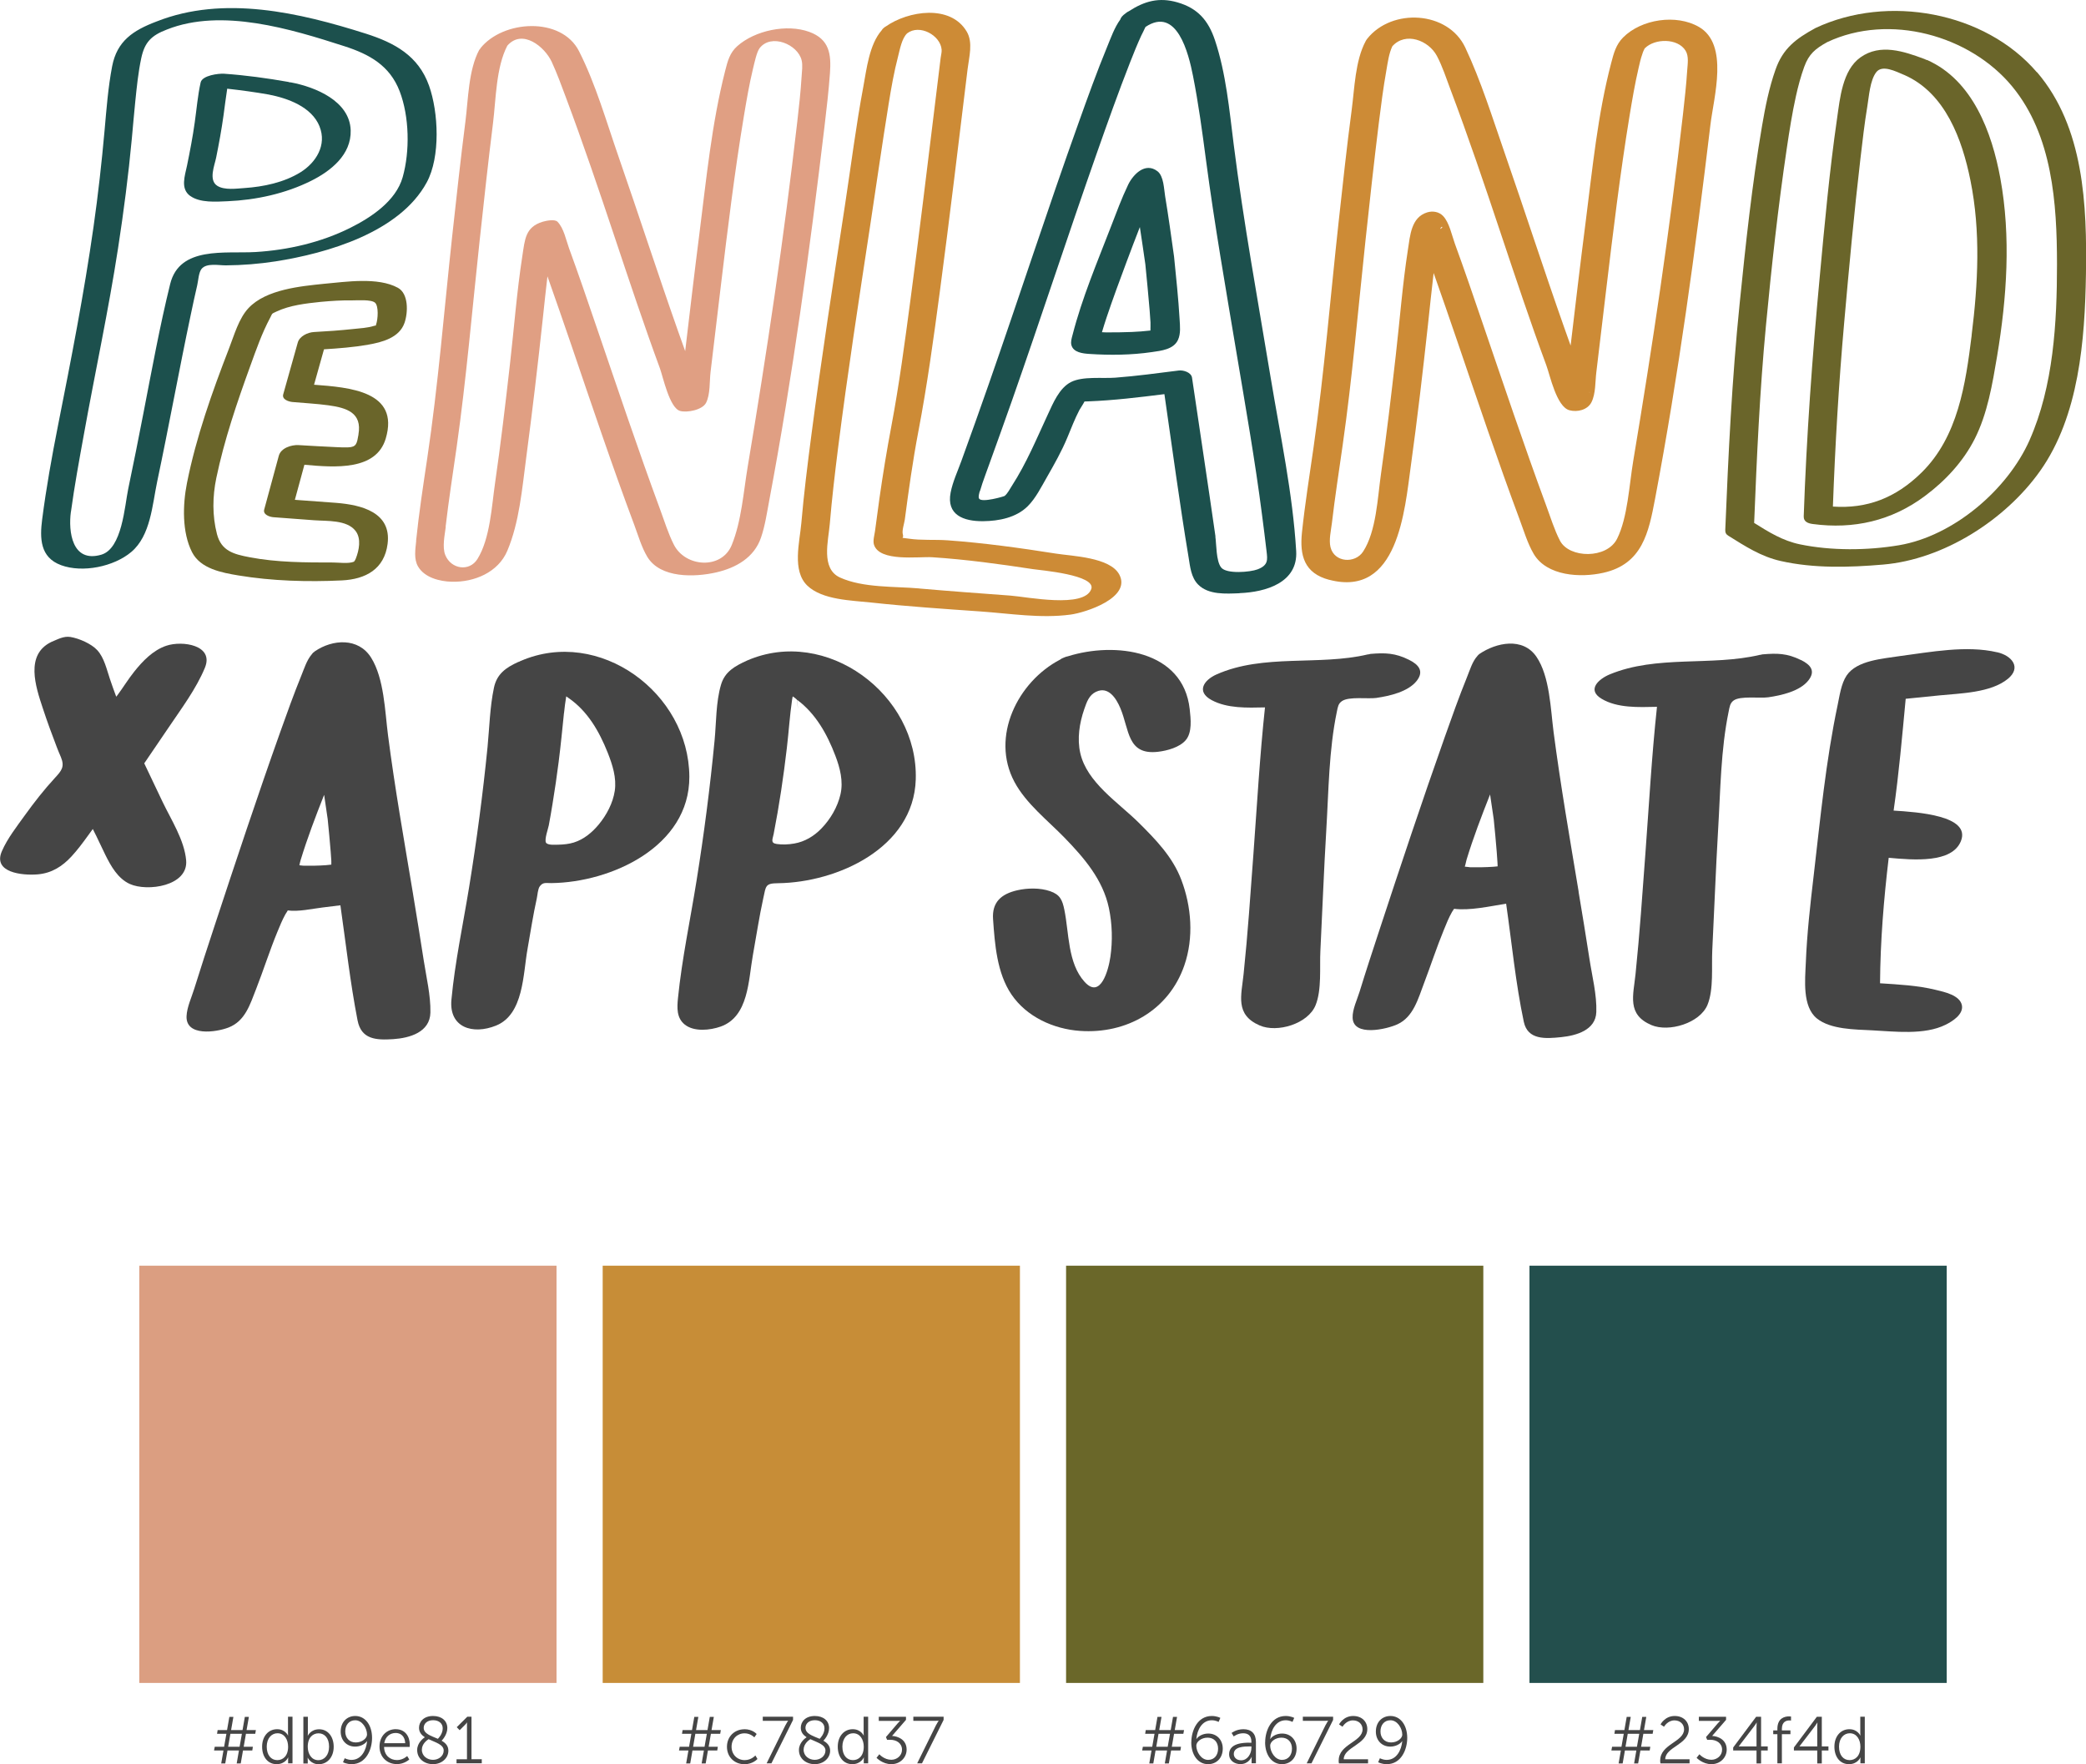 <?xml version="1.0" encoding="UTF-8"?><svg id="Layer_2" xmlns="http://www.w3.org/2000/svg" viewBox="0 0 361.07 305.35"><defs><style>.cls-1{fill:#6a652a;}.cls-2{fill:#6a6729;}.cls-3{fill:#cd8b36;}.cls-4{fill:#c78d37;}.cls-5{fill:#db9e81;}.cls-6{fill:#e09f83;}.cls-7{fill:#234f4d;}.cls-8{fill:#454545;}.cls-9{fill:#1c504d;}</style></defs><g id="Layer_1-2"><g><path class="cls-9" d="M10.56,97.82c3.74,1.38,9.15,.26,12.16-2.28,3.36-2.83,3.64-8.17,4.49-12.2,2.03-9.6,3.78-19.27,5.81-28.87,.36-1.71,.72-3.41,1.12-5.11,.18-.76,.24-2.18,.74-2.81,.86-1.08,3.02-.61,4.19-.62,2.89-.02,5.77-.25,8.62-.69,8.96-1.4,21.49-5.02,26.18-13.68,2.39-4.41,2.03-12.14,.39-16.74-1.85-5.19-5.98-7.42-10.95-9C51.83,2.18,38.73-.88,27.1,3.72c-4.07,1.54-6.85,3.38-7.69,7.76-.7,3.66-.98,7.4-1.31,11.11-.5,5.57-1.12,11.12-1.91,16.66-1.64,11.56-3.89,23-6.16,34.45-1.06,5.35-2.03,10.77-2.73,16.18-.42,3.26-.39,6.6,3.27,7.94Zm1.72-9.24c.61-4.48,1.43-8.94,2.24-13.39,1.94-10.77,4.26-21.45,5.92-32.26,.97-6.29,1.79-12.61,2.38-18.95,.2-2.12,.37-4.24,.59-6.36,.26-2.52,.51-5.07,1.04-7.55,.58-2.72,1.7-3.92,4.44-4.96,9.49-3.76,21.45-.1,30.73,2.89,4.32,1.39,7.85,3.34,9.56,7.8,1.68,4.38,1.79,10.38,.52,14.87-1.17,4.13-5.47,6.97-9.08,8.77-5.05,2.52-10.76,3.84-16.38,4.18-5.27,.31-13.15-1.07-14.78,5.52-1.82,7.38-3.18,14.89-4.63,22.35-.85,4.37-1.71,8.74-2.63,13.1-.63,2.99-1.05,10.37-4.67,11.42-5.07,1.48-5.72-4.02-5.26-7.42Z"/><path class="cls-9" d="M32.94,33.92c1.71,1.22,4.47,.99,6.44,.91,4.93-.21,10-1.31,14.43-3.51,3.45-1.71,7.02-4.54,6.89-8.77-.16-5.08-6.14-7.5-10.35-8.29-.09-.02-.18-.01-.26-.02-.06-.02-.1-.04-.17-.06-3.68-.65-7.41-1.16-11.14-1.42-.94-.06-3.77,.28-4.05,1.51-.51,2.28-.69,4.59-1.02,6.9-.35,2.52-.83,5.01-1.34,7.5-.36,1.74-1.2,4,.57,5.26Zm22.37-12.03c1.29,3.21-.6,6.25-3.3,7.93-2.87,1.77-6.37,2.5-9.72,2.73-1.38,.09-3.44,.4-4.68-.39-1.54-.98-.48-3.5-.2-4.86,.49-2.43,.94-4.87,1.28-7.33,.21-1.54,.4-3.08,.64-4.62,2.4,.27,4.8,.59,7.17,1.01,3.34,.65,7.44,2.12,8.82,5.53Z"/><path class="cls-1" d="M63.7,59.66c2.41-.41,5.43-1.19,6.32-3.78,.63-1.83,.71-5.06-1.15-6.07-3.48-1.9-9.04-1.02-12.78-.69-4.07,.42-10.04,.97-13.07,4.2-1.7,1.81-2.49,4.72-3.37,6.97-2.92,7.54-5.71,15.38-7.29,23.33-.74,3.73-.87,8.51,.88,11.95,1.46,2.87,5.14,3.55,8.03,4.03,5.84,.97,11.99,1.14,17.9,.86,4.14-.2,7.36-1.96,7.92-6.32,.7-5.46-4.51-6.75-8.86-7.1-2.39-.19-4.79-.36-7.19-.53,.55-2.02,1.1-4.05,1.65-6.07,5.34,.49,12.43,1.03,14.08-4.54,2.43-8.19-6.27-8.85-12.41-9.31,.57-2.04,1.15-4.09,1.72-6.13,2.55-.16,5.1-.36,7.62-.79Zm-1.65,15.56c-.27,1.54-.34,2.17-1.81,2.21-.7,.02-1.4,0-2.1-.04-2.15-.09-4.3-.23-6.46-.35-1.22-.07-3.05,.49-3.42,1.84-.84,3.11-1.68,6.21-2.53,9.32-.24,.88,.95,1.27,1.58,1.32,2.36,.18,4.73,.36,7.09,.53,2.19,.16,5.64-.1,7.14,1.84,1.03,1.34,.61,3.36,.04,4.81-.06,.16-.18,.37-.31,.52-.94,.39-2.62,.14-3.58,.14-4.8,0-9.75,0-14.48-.91-2.75-.52-4.9-1.08-5.66-4.02-.82-3.17-.77-6.51-.11-9.69,1.37-6.58,3.58-13.06,5.87-19.37,1.02-2.81,2.02-5.69,3.43-8.33,.46-.87,.2-.68,1.1-1.11,2.36-1.11,5.11-1.41,7.67-1.68,1.84-.17,3.68-.29,5.53-.26,.79,.01,3.19-.19,3.87,.4,.65,.57,.52,2.87,.18,3.8-.11,.3,.13,.07-.34,.21-1.16,.37-2.45,.42-3.65,.55-2.26,.24-4.5,.4-6.77,.52-1.07,.06-2.48,.72-2.79,1.82-.84,2.99-1.68,5.98-2.52,8.97-.25,.89,.96,1.26,1.58,1.32,2.07,.19,4.17,.29,6.23,.57,3.19,.44,5.88,1.28,5.21,5.06Z"/><path class="cls-6" d="M72.04,93.62c-.14,1.42-.44,3.13,.32,4.43,1.13,1.94,3.77,2.59,5.84,2.64,3.9,.1,8.03-1.62,9.61-5.35,2.08-4.92,2.56-10.71,3.25-15.94,1.07-8.09,2.03-16.19,2.9-24.3,.26-2.42,.51-4.85,.8-7.27,1.41,3.98,2.79,7.98,4.16,11.98,3.54,10.39,7.03,20.8,10.88,31.08,.67,1.8,1.25,3.84,2.25,5.5,2.26,3.73,8.21,3.54,11.94,2.68,3.42-.79,6.56-2.56,7.74-6.04,.7-2.05,1.02-4.28,1.42-6.4,4.03-21.42,7-43.16,9.57-64.79,.36-3.05,.72-6.12,.94-9.19,.23-3.22-.06-5.86-3.6-7.14-3.88-1.4-9.38-.25-12.45,2.48-1.29,1.15-1.66,2.58-2.08,4.23-2.34,9.16-3.27,18.79-4.46,28.15-.87,6.79-1.66,13.6-2.47,20.4-.4-1.11-.8-2.22-1.19-3.33-3.55-10.06-6.83-20.21-10.33-30.28-2.11-6.06-3.94-12.54-6.85-18.29-3.06-6.05-13.2-5.4-17.08-.51-.04,.04-.02,.07-.04,.11-.05,.06-.12,.1-.16,.16-1.87,3.5-1.9,8.57-2.39,12.4-.85,6.64-1.57,13.29-2.3,19.94-1.39,12.79-2.41,25.65-4.31,38.37-.71,4.75-1.44,9.51-1.93,14.29Zm5.09-2.44c.54-4.63,1.26-9.24,1.92-13.85,1.67-11.81,2.68-23.71,3.96-35.57,.74-6.83,1.48-13.66,2.33-20.48,.51-4.1,.51-9.59,2.47-13.37,2.59-2.98,6.47,.16,7.69,2.8,.91,1.98,1.67,4.04,2.43,6.09,3,8.01,5.75,16.12,8.46,24.23,2.54,7.6,5.07,15.21,7.84,22.73,.52,1.42,1.66,6.88,3.5,7.37,1.21,.33,3.86-.17,4.49-1.42,.74-1.46,.58-3.72,.77-5.31,.59-4.97,1.18-9.94,1.78-14.91,1.18-9.85,2.38-19.72,4.01-29.51,.45-2.69,.91-5.39,1.55-8.05,.26-1.06,.65-2.94,1.15-3.59,2-2.6,6.63-.66,7.28,2.11,.21,.88,.04,1.94-.01,2.83-.16,2.61-.45,5.21-.75,7.81-2.29,19.95-5.26,39.89-8.58,59.69-.73,4.37-1.07,9.41-2.76,13.55-1.75,4.3-8.04,3.86-10.02-.06-.96-1.89-1.61-4-2.34-5.99-3.89-10.54-7.45-21.19-11.09-31.82-1.54-4.51-3.08-9.03-4.72-13.51-.51-1.41-.9-3.46-1.99-4.57-.49-.5-2.02-.16-2.57,0-3.01,.92-3.07,3.05-3.51,5.89-.97,6.24-1.44,12.57-2.16,18.84-.78,6.84-1.58,13.7-2.57,20.51-.58,3.97-.85,9.62-3.05,13.14-1.4,2.24-4.56,1.76-5.56-.68-.57-1.38-.09-3.51,.08-4.91Z"/><path class="cls-3" d="M185.29,106.38c2.66-.36,10.56-2.92,8.46-6.92-1.59-3.02-8.18-3.2-10.97-3.64-6.21-.98-12.48-1.85-18.75-2.3-2.21-.16-4.56,.04-6.75-.29-1.75-.27-.74,.1-1-.72-.2-.62,.24-1.92,.33-2.54,.67-5.09,1.38-10.19,2.34-15.23,1.54-8.05,2.65-16.17,3.73-24.28,1.71-12.84,3.24-25.69,4.81-38.55,.25-2.06,.97-4.55-.16-6.45-2.82-4.76-10.13-3.59-13.99-.89-.14,.08-.26,.16-.36,.25-.18,.14-.29,.29-.37,.43-2.16,2.46-2.62,6.8-3.18,9.79-1.26,6.71-2.11,13.51-3.14,20.26-2.04,13.35-4.11,26.71-5.86,40.1-.66,5.05-1.29,10.12-1.73,15.19-.29,3.28-1.63,8.2,1.04,10.77,2.61,2.51,7.73,2.56,11.07,2.93,6.27,.68,12.58,1.1,18.87,1.54,5.12,.36,10.48,1.24,15.6,.55Zm-26.16-4.53c-4.27-.38-9.72-.07-13.73-1.89-3.35-1.53-2.02-6.32-1.77-9.28,.37-4.41,.89-8.8,1.44-13.18,1.63-12.85,3.6-25.65,5.55-38.45,1.07-7.04,2.07-14.1,3.21-21.13,.44-2.73,.92-5.47,1.62-8.15,.31-1.19,.64-3.12,1.57-4,2.14-1.65,5.77,.33,5.97,2.82,.04,.45-.12,.98-.17,1.43-.32,2.67-.65,5.34-.98,8.01-1.39,11.32-2.75,22.65-4.26,33.96-.97,7.27-1.93,14.56-3.29,21.76-.79,4.17-1.47,8.35-2.07,12.55-.26,1.87-.52,3.74-.76,5.61-.09,.67-.4,1.69-.18,2.37,.96,3.02,7.71,2.02,10.1,2.17,5.84,.38,11.66,1.18,17.43,2.06,1.22,.19,10.96,.98,10.08,3.45-1.21,3.37-11.07,1.35-13.98,1.13-5.26-.39-10.52-.77-15.78-1.23Z"/><path class="cls-9" d="M214.58,102.66c4.47-.17,10.1-1.79,9.78-7.27-.59-9.98-2.77-20.08-4.4-29.92-2.23-13.48-4.71-26.94-6.42-40.5-.75-5.94-1.33-12.3-3.24-18.01-1.15-3.44-2.99-5.54-6.49-6.55-3.21-.93-5.73-.21-8.41,1.53-.22,.1-.42,.23-.61,.4-.5,.35-.78,.7-.88,1.04-1.01,1.4-1.63,3.17-2.26,4.7-1.79,4.34-3.38,8.77-4.96,13.19-5.37,14.99-10.28,30.15-15.53,45.18-1.55,4.45-3.14,8.89-4.75,13.33-.64,1.77-1.5,3.6-1.86,5.46-.76,3.88,2.21,5.01,5.65,4.97,2.7-.03,5.69-.61,7.68-2.58,1.4-1.39,2.37-3.37,3.35-5.07,1.27-2.22,2.55-4.48,3.53-6.85,.66-1.6,1.28-3.21,2.08-4.75,.08-.15,.73-1.14,.88-1.47,.22,0,.45-.01,.67-.02,4.41-.17,8.78-.7,13.16-1.25,1.37,9.4,2.62,18.85,4.18,28.21,.27,1.65,.43,3.51,1.66,4.75,1.79,1.81,4.82,1.59,7.16,1.5Zm-4.19-9.79c-1.31-9.17-2.71-18.33-4.06-27.5-.14-.93-1.51-1.34-2.29-1.24-3.66,.46-7.31,.96-11,1.24-2.25,.17-5.63-.28-7.67,.76-2.02,1.04-3.08,3.63-3.99,5.59-1.96,4.22-3.69,8.43-6.23,12.37-.33,.51-.76,1.36-1.26,1.75-.12,.09-3.94,1.21-4.41,.47-.2-.32,.04-.95,.1-1.3-.09,.52,.34-.99,.46-1.34,.37-1.08,.77-2.16,1.16-3.24,1.34-3.71,2.68-7.43,3.99-11.16,4.99-14.22,9.66-28.55,14.66-42.76,1.85-5.26,3.72-10.52,5.76-15.72,.61-1.55,1.23-3.1,1.93-4.62,.2-.44,.46-.87,.64-1.31,.03-.08,.07-.14,.1-.2,5.45-3.63,7.46,4.61,8.22,8.48,.95,4.8,1.6,9.65,2.24,14.5,1.48,11.2,3.44,22.35,5.3,33.49,1.56,9.31,3.21,18.63,4.41,28,.27,2.12,.55,4.23,.79,6.35,.16,1.41,.3,2.36-1.57,3.07-1.24,.48-5.38,.85-6.3-.33-.88-1.11-.81-4.03-1-5.36Z"/><path class="cls-9" d="M203.22,44.41c-.49-3.5-.97-7-1.55-10.48-.2-1.21-.23-3.45-1.32-4.29-2.12-1.63-4.21,.55-5.07,2.32-1.13,2.35-2.04,4.83-2.98,7.26-2.37,6.14-5.01,12.36-6.65,18.75-.14,.54-.35,1.18-.2,1.75,.33,1.3,2.01,1.47,3.11,1.54,3.55,.24,7.29,.2,10.82-.32,1.59-.23,3.76-.45,4.52-2.11,.5-1.07,.35-2.41,.28-3.57-.21-3.62-.6-7.24-.96-10.85Zm-12.73,14.24c.03,.11,.01,.1,0,0h0Zm.94-1.12c-.23,0-.46-.02-.69-.03,.25-.87,.53-1.73,.81-2.58,1.07-3.19,2.24-6.35,3.42-9.51,.76-2.04,1.54-4.08,2.33-6.11,.32,2.15,.65,4.29,.95,6.44,.26,2.64,.52,5.28,.74,7.93,.06,.71,.11,1.42,.15,2.13,.02,.44-.01,.93-.01,1.41-1.08,.12-2.16,.21-3.24,.25-1.48,.06-2.97,.08-4.46,.07Z"/><path class="cls-3" d="M230.11,100.36c11.88,3.1,13.03-12.01,14.1-19.77,1.12-8.08,2.06-16.19,2.95-24.3,.33-3.01,.63-6.03,.99-9.04,1.38,3.92,2.75,7.85,4.09,11.79,3.51,10.3,6.98,20.64,10.78,30.84,.74,1.97,1.38,4.16,2.45,5.99,2.28,3.86,8.12,4.16,12.06,3.27,6.76-1.51,7.85-7,8.95-12.81,4.05-21.39,6.99-43.11,9.58-64.72,.58-4.87,3.25-13.92-1.99-16.95-3.91-2.26-9.95-1.36-13.12,1.82-1.23,1.23-1.63,2.74-2.06,4.4-2.35,8.92-3.25,18.34-4.42,27.47-.92,7.15-1.76,14.3-2.61,21.46-.38-1.05-.75-2.1-1.12-3.15-3.55-10.06-6.83-20.21-10.33-30.28-2.11-6.07-4.05-12.34-6.79-18.16-2.99-6.34-12.7-6.87-16.96-1.52-.12,.16-.22,.3-.29,.45,0,0,0,0,0,0-1.8,3.37-1.91,8.15-2.4,11.83-.86,6.45-1.55,12.92-2.26,19.38-1.43,13.03-2.49,26.12-4.35,39.1-.7,4.88-1.48,9.76-2,14.67-.42,3.99,.36,7.1,4.75,8.24Zm19.18-60.72c.17-.58,.73-.43,0,0h0Zm25.75,28.2c.25,.12,.15,.16,0,0h0Zm-44.51,22.79c.53-4.53,1.23-9.04,1.87-13.55,1.68-11.73,2.68-23.55,3.94-35.32,.73-6.82,1.48-13.64,2.32-20.45,.38-3.05,.77-6.1,1.31-9.13,.24-1.37,.43-2.89,1.03-4.17,2.28-2.56,6.28-1.03,7.71,1.66,.96,1.81,1.62,3.87,2.34,5.78,3.09,8.19,5.9,16.5,8.67,24.8,2.57,7.69,5.13,15.39,7.94,22.99,.64,1.73,1.76,7.17,4,7.77,1.35,.36,3.13-.04,3.81-1.39,.75-1.49,.64-3.57,.84-5.18,.56-4.78,1.14-9.55,1.71-14.33,1.2-10.03,2.41-20.08,4.04-30.05,.46-2.78,.93-5.57,1.57-8.31,.18-.78,.35-1.57,.62-2.32,.09-.27,.17-.56,.31-.81,.31-.57,.07-.18,.19-.3,1.7-1.68,5.64-1.74,7,.44,.61,.98,.36,2.33,.29,3.42-.16,2.54-.45,5.06-.73,7.59-2.29,20.06-5.28,40.09-8.61,60-.7,4.17-.96,9.79-2.79,13.47-1.76,3.54-8.29,3.42-9.89,.35-.99-1.91-1.64-4.08-2.39-6.09-3.89-10.54-7.45-21.19-11.09-31.82-1.54-4.51-3.08-9.03-4.72-13.51-.51-1.41-.96-3.68-2.05-4.8-.7-.72-1.77-.9-2.73-.61-2.8,.85-2.96,4.04-3.35,6.5-.94,6.06-1.4,12.2-2.1,18.29-.78,6.85-1.58,13.7-2.56,20.52-.58,4.02-.79,9.86-3.08,13.39-1.39,2.14-4.99,1.92-5.65-.74-.31-1.27,.08-2.85,.23-4.12Z"/><path class="cls-1" d="M352.57,12.51c-8.99-10.5-25.85-13.53-38.32-7.66-3.4,1.86-5.64,3.52-6.93,7.22-1.11,3.15-1.76,6.41-2.32,9.69-1.74,10.19-2.84,20.5-3.88,30.78-1.33,13.04-1.96,26.08-2.49,39.16-.02,.48,.13,.79,.55,1.04,2.93,1.82,5.62,3.59,9.04,4.36,5.76,1.3,11.87,1.12,17.72,.62,10.46-.88,21.14-7.69,27.17-16.18,6.77-9.53,7.77-22.74,7.95-34.04,.19-11.94-.31-25.48-8.47-35.01Zm-1.26,63.66c-3.82,8.6-13.16,16.6-22.6,18.2-5.45,.92-11.73,.97-17.14-.15-3.03-.63-5.39-2.12-7.94-3.71,.46-11.4,.96-22.77,2.04-34.14,.97-10.25,2.1-20.51,3.61-30.7,.45-3.02,.92-6.04,1.58-9.02,.38-1.72,.84-3.44,1.44-5.09,.8-2.21,1.92-3.14,4-4.28,10.7-5.03,24.67-1.21,32,7.69,6.98,8.47,7.74,20.24,7.75,30.76,0,10.07-.6,21.1-4.75,30.45Z"/><path class="cls-1" d="M333.54,10.39c-.05-.02-.11-.03-.17-.05-.09-.05-.18-.1-.3-.14-3.53-1.31-7.61-2.71-11.04-.27-3.13,2.23-3.55,7.12-4.05,10.59-1.32,9.1-2.15,18.27-3,27.42-1.29,13.81-2.29,27.58-2.77,41.44-.03,.94,.78,1.22,1.58,1.32,7.04,.94,13.61-.53,19.4-4.85,3.53-2.63,6.62-5.94,8.62-9.89,2.22-4.39,3.06-9.49,3.87-14.3,1.69-10.11,2.42-20.67,.56-30.81-1.45-7.92-4.79-17-12.69-20.47Zm7.74,47.65c-1.05,8.44-2.36,17.56-8.69,23.77-4.48,4.4-9.44,6.27-15.33,5.87,.39-10.63,1.01-21.2,1.95-31.8,.84-9.52,1.72-19.04,2.83-28.54,.35-2.98,.69-5.97,1.18-8.93,.29-1.72,.45-4.5,1.55-5.92,1.04-1.33,3.31-.16,4.85,.49,0,0,0,0,.01,0,7.1,3.12,10.01,11.16,11.44,18.26,1.79,8.85,1.31,17.89,.2,26.79Z"/><path class="cls-8" d="M24.95,132.15c1.4-2.06,2.8-4.12,4.2-6.18,2.21-3.28,4.8-6.72,6.32-10.4,1.61-3.92-3.91-4.74-6.69-3.8-2.29,.77-4.1,2.66-5.57,4.51-1.03,1.29-1.89,2.71-2.87,4.03-.07,.1-.15,.19-.22,.28-.39-1.01-.74-2.04-1.09-3.06-.55-1.62-.99-3.69-2.19-4.99-1.04-1.13-3.15-2.04-4.65-2.29-1.18-.19-2.25,.43-3.32,.87-4.54,2.21-2.71,7.69-1.47,11.44,.76,2.31,1.6,4.6,2.47,6.86,.21,.55,.44,1.08,.67,1.62,.69,1.67,.13,2.35-1.04,3.61-1.88,2.04-3.59,4.23-5.21,6.48-1.39,1.94-3,3.98-3.96,6.19-1.64,3.74,3.57,4.24,6.19,4.02,2.41-.2,4.26-1.37,5.86-3.11,1.01-1.09,1.91-2.3,2.78-3.5,.3-.42,.6-.83,.9-1.24,.04,.07,.08,.14,.11,.21,.72,1.39,1.35,2.83,2.05,4.24,.97,1.95,2.16,4.11,4.24,5.06,3.04,1.38,10.15,.37,9.76-4.09-.31-3.52-2.61-7.04-4.1-10.16-1.05-2.2-2.1-4.4-3.14-6.6Z"/><path class="cls-8" d="M71.51,154.82c-1.53-9.21-3.17-18.4-4.36-27.66-.52-4.06-.66-9.71-2.9-13.31-2.2-3.54-6.7-3.21-9.75-1.12-.09,.06-.12,.11-.19,.17-.04,.03-.1,.05-.13,.08-.04,.04-.07,.09-.11,.14-.04,.05-.09,.1-.12,.15-.85,.99-1.31,2.48-1.78,3.63-1.3,3.2-2.47,6.45-3.63,9.71-3.98,11.18-7.72,22.45-11.43,33.72-1.18,3.59-2.36,7.17-3.48,10.78-.45,1.47-1.28,3.23-1.34,4.78-.14,3.54,5.11,2.79,7.26,1.96,2.9-1.12,3.73-4,4.79-6.69,1.27-3.25,2.32-6.58,3.65-9.81,.43-1.05,.87-2.13,1.42-3.12,0,.01,.27-.41,.4-.65,1.85,.26,4.25-.3,6.04-.51,1.02-.12,2.04-.25,3.07-.38,.95,6.62,1.69,13.36,2.97,19.92,.64,3.28,3.16,3.45,6.17,3.25,2.85-.19,6.37-1.19,6.44-4.61,.06-2.96-.71-6.13-1.16-9.05-.58-3.79-1.21-7.58-1.83-11.36Zm-15.4-17.21c.21,1.39,.42,2.77,.61,4.16,.19,1.88,.37,3.77,.52,5.65,.04,.53,.08,1.05,.11,1.58,0,.09,.01,.37,0,.65-.31,.04-.62,.08-.94,.1-1.27,.09-2.55,.11-3.83,.09-.2,0-.48-.05-.76-.08,.07-.3,.13-.61,.21-.87,1.16-3.81,2.59-7.56,4.06-11.28Z"/><path class="cls-8" d="M90.13,114.39c-.11,.05-.17,.09-.26,.14-.05,.02-.11,.03-.15,.04-2.16,.98-3.72,2.08-4.22,4.46-.71,3.35-.78,6.87-1.11,10.27-.81,8.14-1.89,16.25-3.2,24.32-1.05,6.45-2.44,12.89-3.05,19.4-.46,4.83,3.68,6.13,7.73,4.49,4.77-1.93,4.66-8.88,5.43-13.19,.52-2.95,.97-5.92,1.62-8.85,.12-.53,.17-1.61,.52-2.07,.57-.74,1.02-.54,2.01-.55,10.32-.12,23.92-6.3,23.87-18.41-.07-14.54-15.61-25.92-29.19-20.04Zm7.5,9.01c.1-.96,.22-1.92,.38-2.87,.12,.09,.25,.17,.37,.26,3.34,2.29,5.34,5.8,6.81,9.49,.82,2.07,1.56,4.36,1.22,6.61-.32,2.11-1.41,4.16-2.75,5.79-1.15,1.39-2.6,2.61-4.35,3.15-.85,.26-1.74,.35-2.63,.37-.49,0-1.87,.14-2.17-.35-.31-.53,.36-2.38,.48-2.99,.23-1.24,.45-2.49,.65-3.74,.4-2.41,.75-4.83,1.06-7.26,.36-2.82,.63-5.64,.92-8.46Z"/><path class="cls-8" d="M129.31,114.33c-2.08,.95-3.84,1.9-4.51,4.19-.89,3.02-.81,6.52-1.11,9.62-.78,8.12-1.83,16.22-3.12,24.27-1.08,6.77-2.53,13.53-3.22,20.36-.16,1.63-.26,3.41,1.17,4.56,1.62,1.3,4.39,1,6.23,.35,4.85-1.73,4.79-8.05,5.56-12.32,.6-3.3,1.09-6.63,1.81-9.9,.47-2.14,.33-2.57,2.55-2.59,10.23-.12,23.48-6.09,23.84-17.96,.45-14.74-15.51-26.52-29.18-20.59Zm16.17,23.16c-.51,2.21-1.74,4.3-3.31,5.92-1.28,1.32-2.87,2.28-4.69,2.59-.97,.17-2.06,.23-3.04,.08-1.12-.17-.71-.79-.52-1.76,.96-4.92,1.7-9.89,2.28-14.87,.33-2.79,.5-5.6,.91-8.38,.03-.18,.07-.35,.1-.53,.12,.08,.26,.15,.37,.25,.13,.09,.22,.2,.34,.29,.33,2.64,.2,1.51,.03,.03,3.25,2.4,5.22,5.96,6.64,9.68,.81,2.12,1.41,4.44,.89,6.7Z"/><path class="cls-8" d="M189.74,119.73c2.11-1,3.47,1.15,4.18,2.83,1.59,3.76,1.16,8.19,6.54,7.56,1.55-.18,3.71-.76,4.77-2,1.16-1.34,.88-3.71,.7-5.37-1.12-10.25-12.94-11.71-21.07-9.16-.21,.04-.42,.1-.62,.19-.36,.13-.59,.26-.75,.39-7.31,3.81-12.09,13.34-7.89,21.18,2,3.74,5.75,6.65,8.66,9.64,3.41,3.52,6.64,7.26,7.68,12.17,.58,2.74,.66,5.68,.26,8.45-.33,2.29-1.7,7.4-4.47,4.33-2.94-3.25-2.67-8.44-3.5-12.48-.35-1.71-.76-2.62-2.46-3.21-1.74-.6-3.9-.56-5.68-.16-2.84,.65-4.4,2.11-4.2,4.99,.3,4.34,.67,9.34,3.18,13.04,2.62,3.87,7.28,5.99,11.85,6.31,8.06,.57,15.4-3.57,18.08-11.34,1.65-4.78,1.25-10.17-.54-14.85-1.5-3.94-4.43-6.95-7.38-9.87-3.52-3.49-8.93-6.92-10.09-12.01-.57-2.5-.15-5.2,.68-7.6,.44-1.27,.83-2.45,2.07-3.04Z"/><path class="cls-8" d="M238.28,120.79c2.22-.32,5.44-1.05,6.93-2.93,1.33-1.68,.35-2.83-1.31-3.65-2.39-1.2-4.17-1.24-6.67-1.03-.1,0-.18,.05-.27,.07-.07,.01-.13,0-.21,.02-8.44,2-18.04-.15-26.17,3.46-2.19,.97-3.58,2.98-.85,4.45,2.69,1.45,6.12,1.33,9.23,1.26-.9,8.43-1.38,16.9-2,25.35-.51,6.93-.98,13.87-1.7,20.78-.39,3.76-1.52,7.05,2.78,8.92,3.04,1.32,8.37-.27,9.68-3.51,1.09-2.69,.68-6.62,.83-9.44,.35-6.95,.6-13.91,1.02-20.86,.41-6.78,.44-13.84,1.83-20.5,.18-.86,.24-1.38,.87-1.82,1.21-.85,4.52-.35,6-.56Z"/><path class="cls-8" d="M273.25,154.32c-1.53-9.2-3.13-18.39-4.34-27.64-.51-3.9-.65-9.61-2.96-13-2.36-3.46-6.99-2.46-9.89-.48-.11,.07-.13,.13-.19,.19-.01,.01-.04,.02-.05,.03-.02,.02-.03,.04-.05,.06-.02,.03-.05,.06-.06,.08-.88,.95-1.34,2.58-1.81,3.71-1.36,3.35-2.57,6.77-3.78,10.18-3.97,11.2-7.72,22.48-11.43,33.76-1.14,3.47-2.28,6.93-3.35,10.42-.41,1.34-1.27,3.1-1.21,4.54,.12,3.31,5.88,1.99,7.78,1.11,2.74-1.27,3.56-4.42,4.56-7.05,1.17-3.08,2.19-6.22,3.44-9.26,.43-1.05,.86-2.14,1.42-3.12,.02-.04,.21-.32,.36-.55,2.71,.34,6.12-.42,9.01-.89,.98,6.78,1.64,13.77,3.06,20.45,.68,3.18,3.77,2.93,6.5,2.65,2.6-.27,5.93-1.21,6.05-4.32,.11-3-.74-6.28-1.19-9.24-.59-3.87-1.24-7.74-1.88-11.6Zm-15.33-16.81c.21,1.42,.43,2.84,.63,4.26,.19,1.88,.37,3.77,.52,5.65,.04,.53,.08,1.05,.11,1.58,.01,.22,.05,.62,.05,.95-.24,.02-.48,.06-.72,.07-1.33,.09-2.68,.11-4.01,.09-.19,0-.64-.1-.96-.11,.14-.36,.2-.85,.31-1.2,1.16-3.82,2.6-7.57,4.07-11.29Zm2.34,12.31c.09-.03,.08-.02,0,0h0Z"/><path class="cls-8" d="M311.74,114.25c-2.42-1.2-4.15-1.2-6.66-.99-.11,0-.2,.05-.3,.07-.06,.01-.11,0-.18,.02-8.42,1.99-17.8-.01-25.98,3.38-1.89,.79-4,2.65-1.41,4.21,2.72,1.64,6.4,1.47,9.6,1.4-.91,8.47-1.38,16.97-2.01,25.46-.51,6.93-.99,13.87-1.7,20.78-.38,3.72-1.54,7.03,2.76,8.85,3.01,1.27,8.37-.33,9.69-3.5,1.1-2.67,.69-6.63,.83-9.43,.35-6.95,.6-13.91,1.01-20.86,.41-6.78,.45-13.83,1.83-20.5,.17-.82,.23-1.43,.85-1.89,1.16-.85,4.55-.35,6-.56,2.21-.32,5.46-1.03,6.94-2.91,1.31-1.66,.38-2.72-1.28-3.55Z"/><path class="cls-8" d="M345.69,112.9c-5.31-1.25-11.57-.03-16.87,.66-2.83,.46-7.41,.7-9.19,3.37-.94,1.41-1.21,3.48-1.55,5.1-2.05,9.71-3,19.69-4.15,29.54-.59,5.01-1.16,10.05-1.36,15.1-.12,2.9-.63,7.55,1.92,9.61,2.38,1.92,6.64,1.9,9.49,2.05,3.95,.2,9.1,.86,12.78-.96,1.15-.57,3.08-1.76,2.84-3.31-.29-1.82-3.15-2.39-4.54-2.73-3.14-.77-6.41-.93-9.64-1.14,.05-7.3,.64-14.48,1.5-21.72,4.36,.4,10.94,.95,12.49-2.87,1.8-4.44-7.52-5.04-11.64-5.3,.92-6.42,1.48-12.89,2.09-19.35,1.95-.19,3.91-.39,5.86-.59,3.58-.36,8.85-.43,11.82-2.86,2.42-1.98,.67-4.02-1.81-4.6Z"/></g><g><g><rect class="cls-5" x="24.11" y="219.07" width="72.22" height="72.22"/><g><path class="cls-8" d="M38.68,302.98h-1.63l.12-.64h1.62l.4-2.25h-1.62l.1-.64h1.63l.4-2.29h.7l-.4,2.29h1.98l.4-2.29h.7l-.4,2.29h1.61l-.11,.64h-1.61l-.39,2.25h1.59l-.1,.64h-1.61l-.39,2.24h-.7l.39-2.24h-1.98l-.39,2.24h-.7l.39-2.24Zm2.79-.64l.4-2.25h-1.99l-.39,2.25h1.97Z"/><path class="cls-8" d="M47.97,299.3c1.4,0,1.88,1.09,1.88,1.09h.02s-.02-.2-.02-.44v-2.81h.78v8.07h-.76v-.61c0-.25,.02-.41,.02-.41h-.02s-.47,1.16-1.99,1.16-2.51-1.24-2.51-3.03,1.08-3.02,2.59-3.02Zm.03,5.35c.96,0,1.87-.69,1.87-2.33,0-1.17-.6-2.32-1.84-2.32-1.02,0-1.86,.86-1.86,2.32s.75,2.33,1.82,2.33Z"/><path class="cls-8" d="M52.51,297.15h.78v2.8c0,.26-.02,.47-.02,.47h.02s.48-1.11,1.96-1.11,2.51,1.24,2.51,3.03-1.09,3.02-2.6,3.02c-1.38,0-1.89-1.12-1.89-1.12h-.02s.02,.2,.02,.47v.52h-.76v-8.07Zm2.59,7.51c1.02,0,1.86-.86,1.86-2.33s-.75-2.32-1.82-2.32c-.96,0-1.87,.69-1.87,2.33,0,1.16,.6,2.32,1.84,2.32Z"/><path class="cls-8" d="M59.37,305.02l.3-.7s.5,.29,1.17,.29c1.7,0,2.55-1.66,2.7-3.24h-.02c-.4,.57-1.22,.94-2.05,.94-1.47,0-2.5-1.08-2.5-2.6,0-1.67,1.11-2.7,2.52-2.7,1.75,0,2.91,1.61,2.91,3.79,0,2.02-1.04,4.55-3.54,4.55-.88,0-1.48-.33-1.48-.33Zm4.16-4.8c0-1.08-.84-2.47-2.04-2.47-1.09,0-1.73,.83-1.73,1.94s.72,1.9,1.82,1.9,1.95-.72,1.95-1.38Z"/><path class="cls-8" d="M68.52,299.3c1.59,0,2.41,1.23,2.41,2.66,0,.14-.02,.4-.02,.4h-4.43c.03,1.48,1.04,2.28,2.24,2.28,1.06,0,1.76-.7,1.76-.7l.36,.6s-.84,.8-2.13,.8c-1.72,0-3.02-1.24-3.02-3.02,0-1.89,1.29-3.03,2.84-3.03Zm1.62,2.42c-.05-1.21-.78-1.77-1.64-1.77-.96,0-1.8,.61-1.99,1.77h3.63Z"/><path class="cls-8" d="M73.53,300.69c-.57-.38-1-.87-1-1.64,0-1.04,.8-2.04,2.43-2.04,1.5,0,2.47,.84,2.47,2.1,0,1.15-.89,2.09-.99,2.18,.67,.38,1.17,.89,1.17,1.73,0,1.26-1.11,2.33-2.67,2.33-1.46,0-2.73-.93-2.73-2.45,0-1.3,1.14-2.09,1.32-2.2Zm.65,.34c-.25,.15-1.16,.79-1.16,1.82,0,1.09,.94,1.75,1.92,1.75s1.86-.65,1.86-1.61c0-1.04-1.42-1.4-2.62-1.97Zm1.61-.07c.15-.14,.84-.86,.84-1.82,0-.86-.69-1.4-1.66-1.4-1.03,0-1.63,.6-1.63,1.32,0,1.04,1.3,1.4,2.45,1.9Z"/><path class="cls-8" d="M79.02,304.5h1.81v-5.92c0-.23,.01-.45,.01-.45h-.02s-.08,.17-.4,.48l-.86,.86-.5-.52,1.82-1.81h.73v7.35h1.78v.71h-4.37v-.71Z"/></g></g><g><rect class="cls-4" x="104.32" y="219.07" width="72.22" height="72.22"/><g><path class="cls-8" d="M119.16,302.98h-1.63l.12-.64h1.62l.4-2.25h-1.62l.1-.64h1.63l.4-2.29h.7l-.4,2.29h1.98l.4-2.29h.7l-.4,2.29h1.61l-.11,.64h-1.61l-.39,2.25h1.59l-.1,.64h-1.61l-.39,2.24h-.7l.39-2.24h-1.98l-.39,2.24h-.7l.39-2.24Zm2.79-.64l.4-2.25h-1.99l-.39,2.25h1.97Z"/><path class="cls-8" d="M128.86,299.3c1.41,0,2.11,.83,2.11,.83l-.4,.58s-.64-.7-1.69-.7c-1.26,0-2.25,.94-2.25,2.32s1,2.32,2.27,2.32c1.17,0,1.85-.81,1.85-.81l.36,.61s-.78,.91-2.25,.91c-1.71,0-3.03-1.23-3.03-3.02s1.33-3.03,3.03-3.03Z"/><path class="cls-8" d="M135.96,298.6c.22-.44,.45-.75,.45-.75v-.02s-.21,.02-.61,.02h-3.77v-.71h5.24v.55l-3.74,7.51h-.83l3.26-6.61Z"/><path class="cls-8" d="M139.61,300.69c-.57-.38-1-.87-1-1.64,0-1.04,.8-2.04,2.43-2.04,1.5,0,2.47,.84,2.47,2.1,0,1.15-.89,2.09-.99,2.18,.67,.38,1.17,.89,1.17,1.73,0,1.26-1.11,2.33-2.67,2.33-1.46,0-2.73-.93-2.73-2.45,0-1.3,1.14-2.09,1.32-2.2Zm.65,.34c-.25,.15-1.16,.79-1.16,1.82,0,1.09,.94,1.75,1.92,1.75s1.86-.65,1.86-1.61c0-1.04-1.42-1.4-2.62-1.97Zm1.61-.07c.15-.14,.84-.86,.84-1.82,0-.86-.69-1.4-1.66-1.4-1.03,0-1.63,.6-1.63,1.32,0,1.04,1.3,1.4,2.45,1.9Z"/><path class="cls-8" d="M147.61,299.3c1.4,0,1.88,1.09,1.88,1.09h.02s-.02-.2-.02-.44v-2.81h.78v8.07h-.76v-.61c0-.25,.02-.41,.02-.41h-.02s-.47,1.16-1.99,1.16-2.51-1.24-2.51-3.03,1.08-3.02,2.59-3.02Zm.03,5.35c.96,0,1.87-.69,1.87-2.33,0-1.17-.6-2.32-1.84-2.32-1.02,0-1.86,.86-1.86,2.32s.75,2.33,1.82,2.33Z"/><path class="cls-8" d="M152.21,303.64s.83,.95,2.07,.95c.96,0,1.85-.71,1.85-1.74,0-1.14-.97-1.72-2.03-1.72h-.55l-.2-.47,2.02-2.36c.22-.25,.42-.45,.42-.45v-.02s-.23,.03-.65,.03h-3.03v-.71h4.71v.53l-2.41,2.78c1.02,.06,2.52,.63,2.52,2.37,0,1.38-1.12,2.52-2.65,2.52s-2.56-1.1-2.56-1.1l.48-.61Z"/><path class="cls-8" d="M162.02,298.6c.22-.44,.45-.75,.45-.75v-.02s-.21,.02-.61,.02h-3.77v-.71h5.24v.55l-3.74,7.51h-.83l3.26-6.61Z"/></g></g><g><rect class="cls-2" x="184.53" y="219.07" width="72.22" height="72.22"/><g><path class="cls-8" d="M199.33,302.98h-1.63l.12-.64h1.62l.4-2.25h-1.62l.1-.64h1.63l.4-2.29h.7l-.4,2.29h1.99l.4-2.29h.7l-.4,2.29h1.61l-.12,.64h-1.61l-.39,2.25h1.59l-.1,.64h-1.61l-.39,2.24h-.7l.39-2.24h-1.99l-.39,2.24h-.7l.39-2.24Zm2.79-.64l.4-2.25h-1.99l-.39,2.25h1.97Z"/><path class="cls-8" d="M206.21,301.56c0-2.02,1.06-4.55,3.54-4.55,.89,0,1.48,.33,1.48,.33l-.3,.7s-.51-.29-1.17-.29c-1.69,0-2.55,1.66-2.68,3.24h.02c.39-.57,1.2-.94,2.04-.94,1.47,0,2.51,1.08,2.51,2.6,0,1.68-1.12,2.7-2.54,2.7-1.76,0-2.91-1.61-2.91-3.79Zm4.63,1.1c0-1.15-.72-1.9-1.82-1.9s-1.95,.72-1.95,1.38c0,1.08,.84,2.47,2.04,2.47,1.09,0,1.73-.83,1.73-1.94Z"/><path class="cls-8" d="M216.29,301.64h.32v-.15c0-1.11-.61-1.49-1.43-1.49-.95,0-1.63,.55-1.63,.55l-.37-.6s.76-.65,2.05-.65c1.39,0,2.16,.77,2.16,2.21v3.69h-.75v-.63c0-.29,.02-.48,.02-.48h-.02s-.48,1.25-1.93,1.25c-.96,0-1.96-.56-1.96-1.71,0-1.95,2.54-2,3.53-2Zm-1.45,3.04c1.1,0,1.77-1.15,1.77-2.15v-.25h-.33c-.91,0-2.72,.03-2.72,1.31,0,.54,.42,1.09,1.28,1.09Z"/><path class="cls-8" d="M218.99,301.56c0-2.02,1.06-4.55,3.55-4.55,.89,0,1.48,.33,1.48,.33l-.3,.7s-.5-.29-1.17-.29c-1.69,0-2.55,1.66-2.69,3.24h.02c.39-.57,1.2-.94,2.04-.94,1.47,0,2.51,1.08,2.51,2.6,0,1.68-1.12,2.7-2.54,2.7-1.75,0-2.91-1.61-2.91-3.79Zm4.64,1.1c0-1.15-.72-1.9-1.82-1.9s-1.95,.72-1.95,1.38c0,1.08,.84,2.47,2.04,2.47,1.09,0,1.73-.83,1.73-1.94Z"/><path class="cls-8" d="M229.44,298.6c.22-.44,.45-.75,.45-.75v-.02s-.21,.02-.61,.02h-3.77v-.71h5.24v.55l-3.74,7.51h-.83l3.26-6.61Z"/><path class="cls-8" d="M231.72,304.7c0-2.83,4.13-3.2,4.13-5.38,0-.88-.67-1.55-1.67-1.55-1.18,0-1.8,1.1-1.8,1.1l-.6-.4s.73-1.46,2.44-1.46c1.54,0,2.45,1,2.45,2.26,0,2.71-4.07,3.09-4.08,5.23h4.21v.71h-5.04c-.04-.18-.05-.36-.05-.52Z"/><path class="cls-8" d="M238.55,305.02l.3-.7s.5,.29,1.17,.29c1.7,0,2.55-1.66,2.7-3.24h-.02c-.4,.57-1.22,.94-2.05,.94-1.47,0-2.5-1.08-2.5-2.6,0-1.67,1.11-2.7,2.52-2.7,1.75,0,2.91,1.61,2.91,3.79,0,2.02-1.04,4.55-3.54,4.55-.88,0-1.48-.33-1.48-.33Zm4.17-4.8c0-1.08-.84-2.47-2.04-2.47-1.09,0-1.73,.83-1.73,1.94s.72,1.9,1.83,1.9,1.95-.72,1.95-1.38Z"/></g></g><g><rect class="cls-7" x="264.74" y="219.07" width="72.22" height="72.22"/><g><path class="cls-8" d="M280.55,302.98h-1.63l.12-.64h1.62l.4-2.25h-1.62l.1-.64h1.63l.4-2.29h.7l-.4,2.29h1.99l.4-2.29h.7l-.4,2.29h1.61l-.11,.64h-1.61l-.39,2.25h1.59l-.1,.64h-1.61l-.39,2.24h-.7l.39-2.24h-1.98l-.39,2.24h-.7l.39-2.24Zm2.79-.64l.4-2.25h-1.99l-.39,2.25h1.97Z"/><path class="cls-8" d="M287.37,304.7c0-2.83,4.13-3.2,4.13-5.38,0-.88-.67-1.55-1.67-1.55-1.18,0-1.8,1.1-1.8,1.1l-.6-.4s.73-1.46,2.44-1.46c1.54,0,2.45,1,2.45,2.26,0,2.71-4.07,3.09-4.08,5.23h4.21v.71h-5.04c-.03-.18-.05-.36-.05-.52Z"/><path class="cls-8" d="M294.16,303.64s.83,.95,2.07,.95c.96,0,1.85-.71,1.85-1.74,0-1.14-.97-1.72-2.03-1.72h-.55l-.2-.47,2.02-2.36c.22-.25,.42-.45,.42-.45v-.02s-.23,.03-.65,.03h-3.03v-.71h4.71v.53l-2.41,2.78c1.02,.06,2.52,.63,2.52,2.37,0,1.38-1.12,2.52-2.65,2.52s-2.56-1.1-2.56-1.1l.48-.61Z"/><path class="cls-8" d="M300,302.46l3.97-5.31h.86v5.13h1.15v.7h-1.15v2.24h-.79v-2.24h-4.04v-.52Zm4.04-.18v-3.37c0-.34,.03-.76,.03-.76h-.02s-.18,.32-.4,.61l-2.68,3.5v.02h3.07Z"/><path class="cls-8" d="M307.65,300.16h-.72v-.65h.72v-.28c0-1.9,1.34-2.15,2-2.15,.22,0,.36,.02,.36,.02v.7s-.12-.02-.28-.02c-.45,0-1.3,.16-1.3,1.45v.28h1.48v.65h-1.48v5.05h-.78v-5.05Z"/><path class="cls-8" d="M310.51,302.46l3.97-5.31h.86v5.13h1.15v.7h-1.15v2.24h-.79v-2.24h-4.04v-.52Zm4.04-.18v-3.37c0-.34,.03-.76,.03-.76h-.02s-.18,.32-.4,.61l-2.68,3.5v.02h3.07Z"/><path class="cls-8" d="M320.12,299.3c1.4,0,1.88,1.09,1.88,1.09h.02s-.02-.2-.02-.44v-2.81h.78v8.07h-.76v-.61c0-.25,.02-.41,.02-.41h-.02s-.47,1.16-1.99,1.16-2.51-1.24-2.51-3.03,1.08-3.02,2.59-3.02Zm.03,5.35c.96,0,1.87-.69,1.87-2.33,0-1.17-.6-2.32-1.84-2.32-1.02,0-1.86,.86-1.86,2.32s.75,2.33,1.82,2.33Z"/></g></g></g></g></svg>